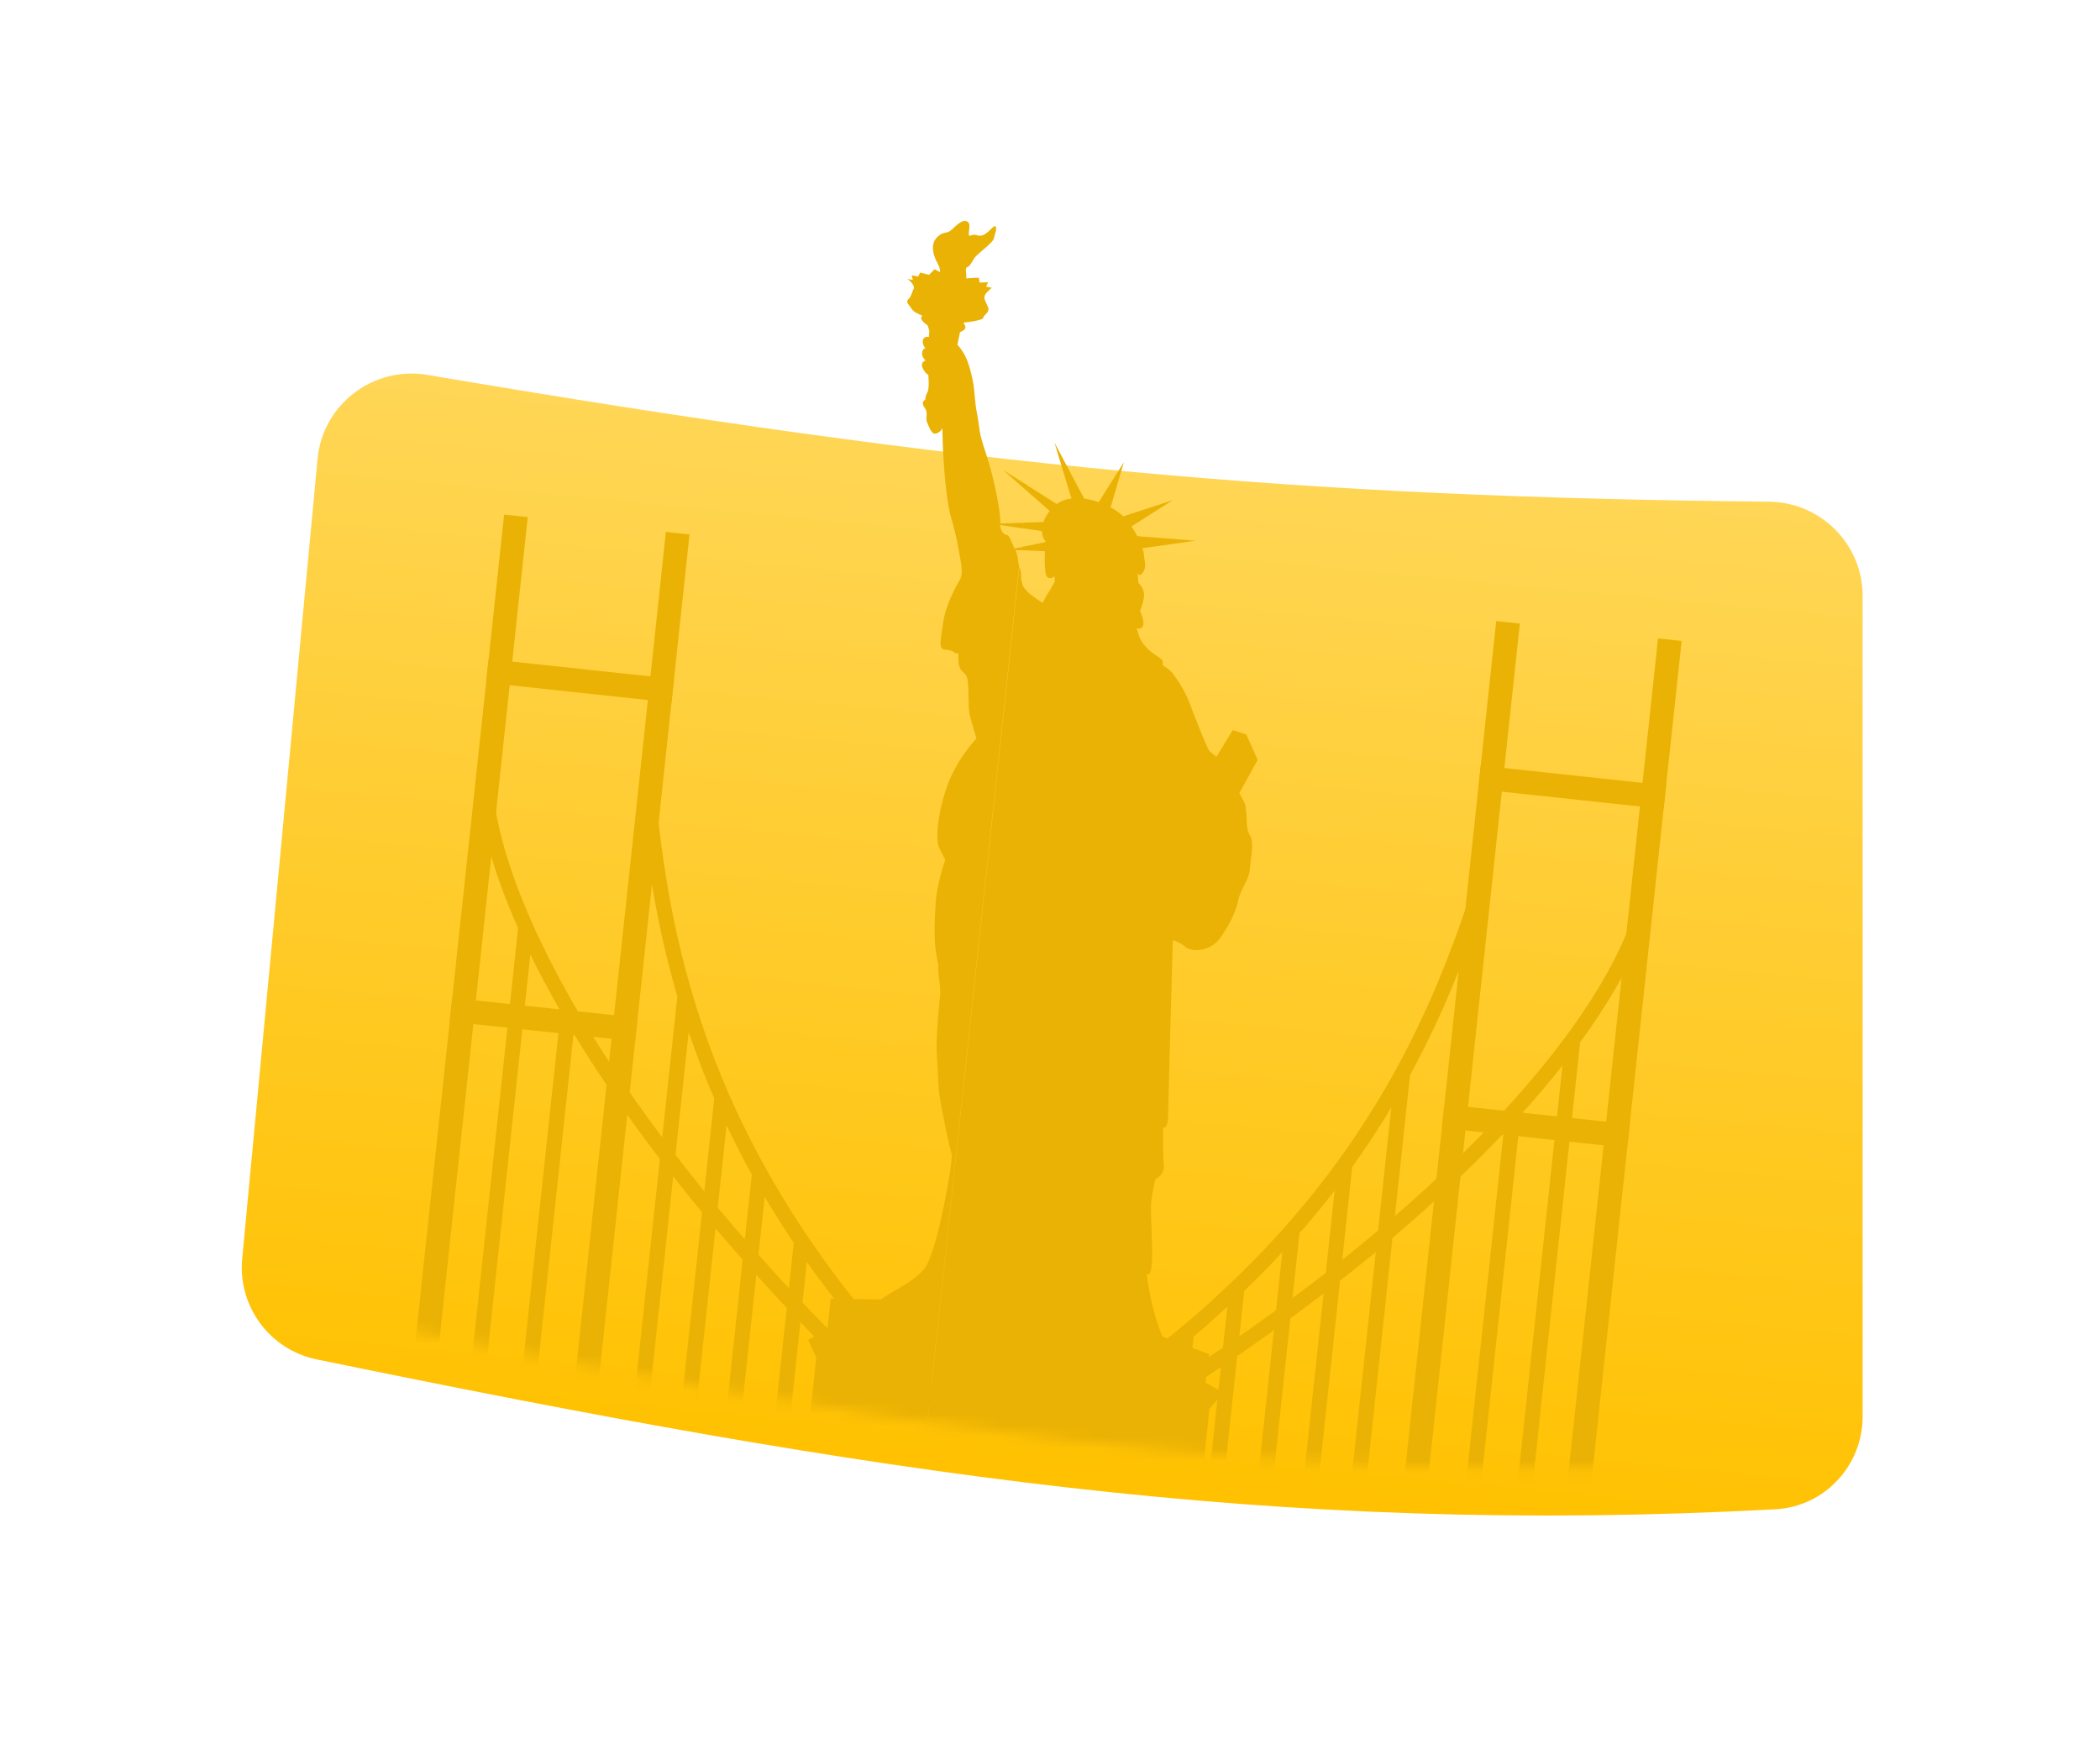 <svg width="179" height="150" viewBox="0 0 179 150" fill="none" xmlns="http://www.w3.org/2000/svg">
<g filter="url(#filter0_d_63_1021)">
<path d="M27.07 35.099C27.508 30.452 31.83 27.171 36.432 27.952C83.188 35.889 110.654 38.359 150.789 38.759C155.196 38.803 158.768 42.377 158.768 46.784L158.768 116.722C158.768 120.914 155.525 124.406 151.339 124.632C108.613 126.944 74.361 121.606 26.988 111.858C22.999 111.037 20.262 107.338 20.645 103.284L27.07 35.099Z" fill="url(#paint0_linear_63_1021)"/>
</g>
<mask id="mask0_63_1021" style="mask-type:alpha" maskUnits="userSpaceOnUse" x="20" y="1" width="139" height="125">
<path d="M27.248 9.233C27.587 4.507 31.952 1.115 36.624 1.908C83.263 9.819 110.709 12.283 150.789 12.683C155.196 12.726 158.768 16.3 158.768 20.707L158.768 116.722C158.768 120.914 155.525 124.406 151.339 124.632C108.567 126.946 74.287 121.595 26.832 111.826C22.91 111.019 20.188 107.423 20.475 103.428L27.248 9.233Z" fill="url(#paint1_linear_63_1021)"/>
</mask>
<g mask="url(#mask0_63_1021)">
<path fill-rule="evenodd" clip-rule="evenodd" d="M97.373 46.725L101.889 46.084L96.941 45.696C96.803 45.418 96.633 45.136 96.447 44.861L99.952 42.634L95.74 44.011C95.618 43.886 95.486 43.776 95.345 43.673C95.154 43.524 94.922 43.38 94.665 43.24L95.796 39.393L93.651 42.796C93.251 42.657 92.839 42.549 92.413 42.496L89.877 37.712L91.329 42.483C90.876 42.538 90.444 42.692 90.073 42.955L87.613 41.398L87.562 41.871L89.474 43.546C89.206 43.892 89.036 44.209 88.933 44.494L87.275 44.547L87.223 45.029L88.811 45.263C88.832 45.808 89.103 46.117 89.103 46.117L89.101 46.205L87.052 46.623L87.023 46.892L89.066 46.975C89.047 47.452 89.043 48.011 89.067 48.309C89.116 48.897 89.162 49.205 89.412 49.264C89.654 49.314 89.898 49.124 89.898 49.124L89.906 49.572C89.906 49.572 89.596 50.154 89.358 50.512C89.127 50.878 88.873 51.378 88.873 51.378C88.873 51.378 87.885 50.769 87.556 50.406C87.237 50.037 87.202 50.065 87.086 49.581C86.97 49.098 87.11 48.833 86.91 48.397C86.897 48.363 86.877 48.329 86.865 48.296L78.161 129.404L101.866 131.947L103.081 120.101L104.263 118.687L102.757 117.839L103.073 115.421L99.098 113.917C99.034 113.766 98.957 113.59 98.882 113.398C98.055 111.282 97.734 108.548 97.734 108.548C97.734 108.548 98.152 109.04 98.198 107.345C98.244 105.657 98.061 103.713 98.112 102.72C98.162 101.728 98.487 100.485 98.487 100.485C98.487 100.485 99.294 100.18 99.202 99.252C99.103 98.323 99.148 96.108 99.148 96.108C99.148 96.108 99.576 96.29 99.572 94.988C99.577 93.679 99.971 80.108 99.971 80.108C99.971 80.108 100.717 80.379 101.07 80.729C101.425 81.07 103.098 81.25 104.051 79.883C105.005 78.516 105.429 77.388 105.564 76.652C105.699 75.916 106.507 74.861 106.531 74.113C106.555 73.365 106.944 71.825 106.561 71.225C106.179 70.625 106.31 69.921 106.235 69.354C106.16 68.787 106.22 68.682 106.059 68.393C105.899 68.096 105.641 67.597 105.641 67.597L107.199 64.762L106.234 62.599L105.076 62.227L103.69 64.498C103.69 64.498 103.306 64.209 103.103 64.019C102.9 63.83 101.791 60.988 101.464 60.091C101.137 59.194 100.698 58.452 100.284 57.848C99.877 57.246 99.726 57.094 99.284 56.823C98.842 56.552 99.462 56.427 98.683 55.952C97.903 55.477 97.249 54.8 97.047 54.084C96.844 53.367 96.882 53.539 96.882 53.539C96.882 53.539 97.278 53.717 97.432 53.319C97.587 52.92 97.175 52.069 97.175 52.069C97.175 52.069 97.584 51.083 97.506 50.548C97.428 50.012 97.039 49.691 97.039 49.691L96.961 48.852C96.961 48.852 97.091 49.202 97.378 48.841C97.664 48.481 97.646 48.199 97.511 47.378C97.515 47.187 97.458 46.974 97.373 46.725ZM87.621 41.399L85.49 40.052L87.57 41.872L87.621 41.399ZM87.282 44.556L87.23 45.038L85.257 44.746C85.297 45.341 85.586 45.556 85.836 45.607C86.086 45.657 86.209 46.221 86.471 46.753L87.067 46.633L87.038 46.901L86.537 46.88C86.817 47.397 86.742 47.876 86.889 48.291L78.186 129.399L68.224 128.33L69.579 115.7L68.886 114.196L70.525 113.286L70.804 110.689L75.117 110.752C75.188 110.68 75.267 110.617 75.37 110.548C76.418 109.854 77.874 109.236 78.764 108.158C79.662 107.088 80.554 102.345 80.838 100.739C81.122 99.133 81.138 98.464 81.138 98.464C81.138 98.464 80.782 97.092 80.551 95.901C80.319 94.711 80.074 93.575 80.011 92.674C79.939 91.779 79.955 91.111 79.849 89.79C79.743 88.469 80.147 84.712 80.147 84.712C80.147 84.712 80.162 84.05 80.055 83.48C79.949 82.91 79.973 82.162 79.973 82.162C79.973 82.162 79.839 81.62 79.731 80.77C79.63 79.929 79.642 78.773 79.747 77.051C79.844 75.329 80.574 73.284 80.574 73.284C80.574 73.284 80.321 72.817 80.035 72.212C79.748 71.606 79.881 69.4 80.728 67.016C81.575 64.632 83.233 62.941 83.233 62.941C83.233 62.941 83.129 62.643 82.811 61.515C82.493 60.387 82.607 60.295 82.542 58.811C82.486 57.328 82.335 57.623 81.921 57.092C81.507 56.56 81.827 55.58 81.617 55.678C81.398 55.782 81.335 55.408 80.619 55.379C79.896 55.349 80.218 54.426 80.402 53.016C80.585 51.606 81.549 49.842 81.818 49.415C82.079 48.988 81.973 48.266 81.828 47.46C81.683 46.654 81.541 45.745 81.076 44.13C80.61 42.515 80.449 39.479 80.393 38.587C80.338 37.687 80.336 36.289 80.316 36.479C80.296 36.66 79.942 36.989 79.642 36.957C79.342 36.925 79.046 36.031 79.046 36.031C79.046 36.031 78.931 35.987 78.977 35.417C79.022 34.847 78.801 34.823 78.683 34.507C78.565 34.191 78.865 34.071 78.865 34.071C78.865 34.071 78.868 33.752 79.055 33.421C79.242 33.09 79.126 31.944 79.126 31.944C79.126 31.944 78.835 31.825 78.632 31.332C78.43 30.839 78.897 30.721 78.897 30.721C78.897 30.721 78.559 30.453 78.6 30.067C78.642 29.68 78.88 29.689 78.88 29.689C78.88 29.689 78.567 29.337 78.67 28.972C78.772 28.616 79.168 28.722 79.168 28.722L79.219 28.241C79.219 28.241 79.149 27.93 79.067 27.729C78.619 27.434 78.354 27.078 78.627 26.916C78.468 26.835 78.3 26.761 78.163 26.698C77.759 26.519 77.615 26.152 77.437 25.95C77.259 25.747 77.328 25.555 77.492 25.436C77.657 25.318 77.782 24.741 77.905 24.57C77.918 24.149 77.343 23.776 77.343 23.776L77.805 23.857L77.713 23.456L78.26 23.57L78.432 23.23L79.194 23.423L79.66 22.946L80.136 23.197C80.141 22.998 80.097 22.817 79.948 22.49C79.595 21.917 79.25 20.89 79.837 20.259C80.422 19.635 80.671 19.997 81.124 19.574C81.576 19.152 82.07 18.646 82.474 18.897C82.887 19.141 82.31 20.276 82.755 20.069C83.201 19.861 83.39 20.256 83.872 20.005C84.354 19.753 84.76 19.094 84.871 19.322C84.983 19.549 84.811 19.89 84.717 20.311C84.624 20.74 83.32 21.575 83.032 22.031C82.751 22.488 82.639 22.715 82.433 22.773C82.31 22.807 82.321 23 82.345 23.226C82.359 23.388 82.38 23.566 82.363 23.723L83.432 23.662L83.498 24.085L84.228 24.051L84.053 24.424L84.544 24.532C84.544 24.532 84.18 24.797 83.979 25.11C83.778 25.424 84.048 25.733 84.222 26.191C84.396 26.656 83.855 26.79 83.825 27.066C83.795 27.342 82.11 27.497 82.11 27.497C82.11 27.497 82.328 27.768 82.284 27.963C82.232 28.149 81.832 28.305 81.832 28.305L81.603 29.391C81.603 29.391 81.711 29.426 82.094 30.026C82.477 30.626 82.715 31.458 82.92 32.447C83.117 33.442 83.017 33.846 83.3 35.378C83.583 36.909 83.36 36.606 84.079 38.767C84.789 40.927 85.294 43.736 85.267 44.508C85.263 44.547 85.267 44.579 85.263 44.619L87.282 44.556Z" fill="#EAB204"/>
<path d="M44.983 44.073L42.971 43.857L33.87 128.667L35.883 128.883L44.983 44.073Z" fill="#EAB204"/>
<path d="M58.774 45.553L56.761 45.337L47.66 130.147L49.673 130.363L58.774 45.553Z" fill="#EAB204"/>
<path d="M57.452 57.867L41.649 56.172L41.433 58.184L57.236 59.88L57.452 57.867Z" fill="#EAB204"/>
<path d="M54.354 86.743L38.551 85.047L38.335 87.06L54.138 88.755L54.354 86.743Z" fill="#EAB204"/>
<path d="M117.232 94.184C121.28 87.568 123.602 81.406 125.261 76.442L126.479 76.844C125.068 81.06 123.19 86.136 120.191 91.619L118.901 103.641C119.912 102.768 120.884 101.898 121.823 101.033C131.118 92.472 137.101 84.332 139.24 77.942L140.459 78.344C139.403 81.488 137.465 85.033 134.686 88.831L129.631 135.941L128.352 135.804L133.18 90.817C132.098 92.194 130.901 93.599 129.614 95.026L125.362 134.652L124.083 134.515L128.152 96.602C126.477 98.37 124.663 100.164 122.689 101.972C121.421 103.145 120.089 104.32 118.693 105.504L115.676 133.613L114.398 133.476L117.271 106.7C116.771 107.118 116.255 107.534 115.739 107.949L115.933 106.142C116.45 105.718 116.967 105.294 117.467 104.869L118.59 94.402C118.057 95.279 117.499 96.169 116.908 97.064L117.217 94.183L117.232 94.184ZM112.511 100.984C113.057 100.284 113.578 99.589 114.084 98.893C115.237 97.308 116.276 95.734 117.225 94.183L116.916 97.057C116.392 97.847 115.843 98.65 115.262 99.45L114.413 107.368C114.928 106.952 115.435 106.543 115.942 106.135L115.748 107.942C115.25 108.344 114.735 108.752 114.221 109.152L111.644 133.172L110.373 133.036L112.818 110.247C112.349 110.604 111.879 110.96 111.402 111.316L111.589 109.572C112.067 109.208 112.538 108.843 113.007 108.487L113.759 101.477C113.277 102.104 112.778 102.729 112.256 103.352L112.511 100.984ZM107.895 106.349C109.588 104.558 111.122 102.759 112.511 100.984L112.256 103.352C111.779 103.931 111.285 104.517 110.767 105.1L110.174 110.634C110.651 110.278 111.12 109.929 111.589 109.572L111.402 111.316C110.933 111.665 110.465 112.014 109.988 112.362L107.799 132.76L106.521 132.623L108.586 113.378C108.067 113.745 107.548 114.121 107.021 114.487L107.203 112.79C107.731 112.416 108.258 112.041 108.769 111.665L109.3 106.723C108.776 107.29 108.227 107.862 107.671 108.433L107.895 106.349ZM103.372 110.774C104.991 109.303 106.498 107.828 107.895 106.349L107.671 108.433C107.143 108.967 106.606 109.5 106.054 110.032L105.64 113.892C106.166 113.525 106.693 113.159 107.203 112.79L107.021 114.487C106.504 114.847 105.986 115.207 105.46 115.573L103.663 132.316L102.384 132.179L104.065 116.518C103.6 116.827 103.135 117.144 102.663 117.453L102.841 115.795C103.314 115.479 103.779 115.162 104.244 114.844L104.616 111.379C104.147 111.808 103.661 112.242 103.176 112.67L103.38 110.775L103.372 110.774ZM70.115 107.214C73.955 112.576 78.863 118.101 85.174 123.657C92.519 119.566 98.488 115.209 103.379 110.783L103.175 112.685C102.707 113.098 102.224 113.509 101.741 113.913L101.439 116.731C101.911 116.422 102.376 116.113 102.84 115.803L102.662 117.461C102.198 117.77 101.734 118.072 101.263 118.373L99.81 131.911L98.531 131.773L99.874 119.262C96.568 121.35 93.088 123.42 89.439 125.432L88.824 124.312C92.771 122.133 96.516 119.899 100.048 117.636L100.323 115.078C96.084 118.488 91.151 121.823 85.405 124.999L85.098 124.439L84.679 124.921C79.737 120.598 75.624 116.292 72.205 112.061L71.931 114.619C74.903 117.58 78.089 120.557 81.483 123.524L80.629 124.487C77.49 121.746 74.528 118.993 71.741 116.243L70.398 128.754L69.119 128.617L70.572 115.08C70.175 114.686 69.787 114.285 69.398 113.892L69.576 112.234C69.964 112.635 70.352 113.036 70.748 113.438L71.051 110.62C70.658 110.114 70.281 109.611 69.91 109.116L70.115 107.214ZM66.633 101.929C67.684 103.671 68.837 105.432 70.115 107.214L69.91 109.116C69.519 108.595 69.145 108.068 68.777 107.549L68.405 111.014C68.793 111.423 69.18 111.832 69.575 112.242L69.397 113.899C69.001 113.498 68.614 113.089 68.226 112.688L66.545 128.349L65.266 128.212L67.063 111.469C66.626 111.007 66.188 110.545 65.759 110.076L65.941 108.379C66.37 108.848 66.799 109.317 67.243 109.788L67.657 105.928C67.231 105.291 66.812 104.655 66.409 104.021L66.633 101.929ZM63.262 95.699C64.241 97.736 65.359 99.813 66.633 101.929L66.41 104.013C65.979 103.336 65.572 102.67 65.181 101.997L64.651 106.939C65.079 107.416 65.506 107.893 65.942 108.371L65.76 110.068C65.323 109.598 64.888 109.12 64.467 108.652L62.402 127.896L61.115 127.758L63.304 107.361C62.912 106.92 62.528 106.479 62.144 106.039L62.331 104.294C62.715 104.735 63.098 105.183 63.489 105.632L64.083 100.099C63.709 99.42 63.349 98.751 62.999 98.074L63.254 95.698L63.262 95.699ZM60.09 88.053C60.688 89.77 61.378 91.528 62.16 93.321C62.506 94.109 62.869 94.898 63.254 95.698L63 98.066C62.63 97.348 62.276 96.623 61.929 95.915L61.177 102.925C61.559 103.381 61.942 103.829 62.332 104.286L62.145 106.031C61.754 105.582 61.371 105.134 60.988 104.685L58.543 127.474L57.264 127.337L59.841 103.317C59.425 102.809 59.015 102.31 58.606 101.811L58.8 100.003C59.2 100.509 59.616 101.025 60.033 101.533L60.882 93.615C60.484 92.71 60.117 91.816 59.774 90.925L60.082 88.052L60.09 88.053ZM56.009 69.011C56.577 74.206 57.538 80.728 60.091 88.045L59.782 90.926C59.394 89.926 59.037 88.938 58.702 87.968L57.579 98.427C57.978 98.949 58.394 99.472 58.808 99.996L58.614 101.804C58.199 101.288 57.791 100.773 57.383 100.258L54.51 127.034L53.231 126.896L56.247 98.787C55.142 97.335 54.089 95.904 53.092 94.488C51.553 92.303 50.155 90.156 48.892 88.081L44.825 125.986L43.546 125.849L47.798 86.223C46.843 84.555 45.98 82.93 45.207 81.353L40.38 126.34L39.109 126.203L44.161 79.117C42.259 74.817 41.11 70.941 40.745 67.644L42.021 67.51C42.757 74.2 46.869 83.424 54.143 93.77C54.877 94.815 55.65 95.872 56.446 96.94L57.736 84.918C55.975 78.924 55.217 73.565 54.733 69.145L56.009 69.011Z" fill="#EAB204"/>
<path d="M143.339 54.627L141.326 54.411L132.226 139.221L134.238 139.437L143.339 54.627Z" fill="#EAB204"/>
<path d="M129.549 53.148L127.536 52.932L118.435 137.742L120.448 137.958L129.549 53.148Z" fill="#EAB204"/>
<path d="M142.018 66.942L126.214 65.246L125.998 67.259L141.802 68.954L142.018 66.942Z" fill="#EAB204"/>
<path d="M138.919 95.817L123.116 94.121L122.9 96.134L138.703 97.83L138.919 95.817Z" fill="#EAB204"/>
</g>
<defs>
<filter id="filter0_d_63_1021" x="0.609" y="11.836" width="178.159" height="137.331" filterUnits="userSpaceOnUse" color-interpolation-filters="sRGB">
<feFlood flood-opacity="0" result="BackgroundImageFix"/>
<feColorMatrix in="SourceAlpha" type="matrix" values="0 0 0 0 0 0 0 0 0 0 0 0 0 0 0 0 0 0 127 0" result="hardAlpha"/>
<feOffset dy="4"/>
<feGaussianBlur stdDeviation="10"/>
<feColorMatrix type="matrix" values="0 0 0 0 0.129 0 0 0 0 0 0 0 0 0 0.412 0 0 0 0.16 0"/>
<feBlend mode="normal" in2="BackgroundImageFix" result="effect1_dropShadow_63_1021"/>
<feBlend mode="normal" in="SourceGraphic" in2="effect1_dropShadow_63_1021" result="shape"/>
</filter>
<linearGradient id="paint0_linear_63_1021" x1="97.311" y1="33.02" x2="88.864" y2="122.654" gradientUnits="userSpaceOnUse">
<stop stop-color="#FFD657"/>
<stop offset="1" stop-color="#FFC100"/>
</linearGradient>
<linearGradient id="paint1_linear_63_1021" x1="97.311" y1="33.02" x2="88.864" y2="122.654" gradientUnits="userSpaceOnUse">
<stop stop-color="#651FFF"/>
<stop offset="1" stop-color="#4505D2"/>
</linearGradient>
</defs>
</svg>

